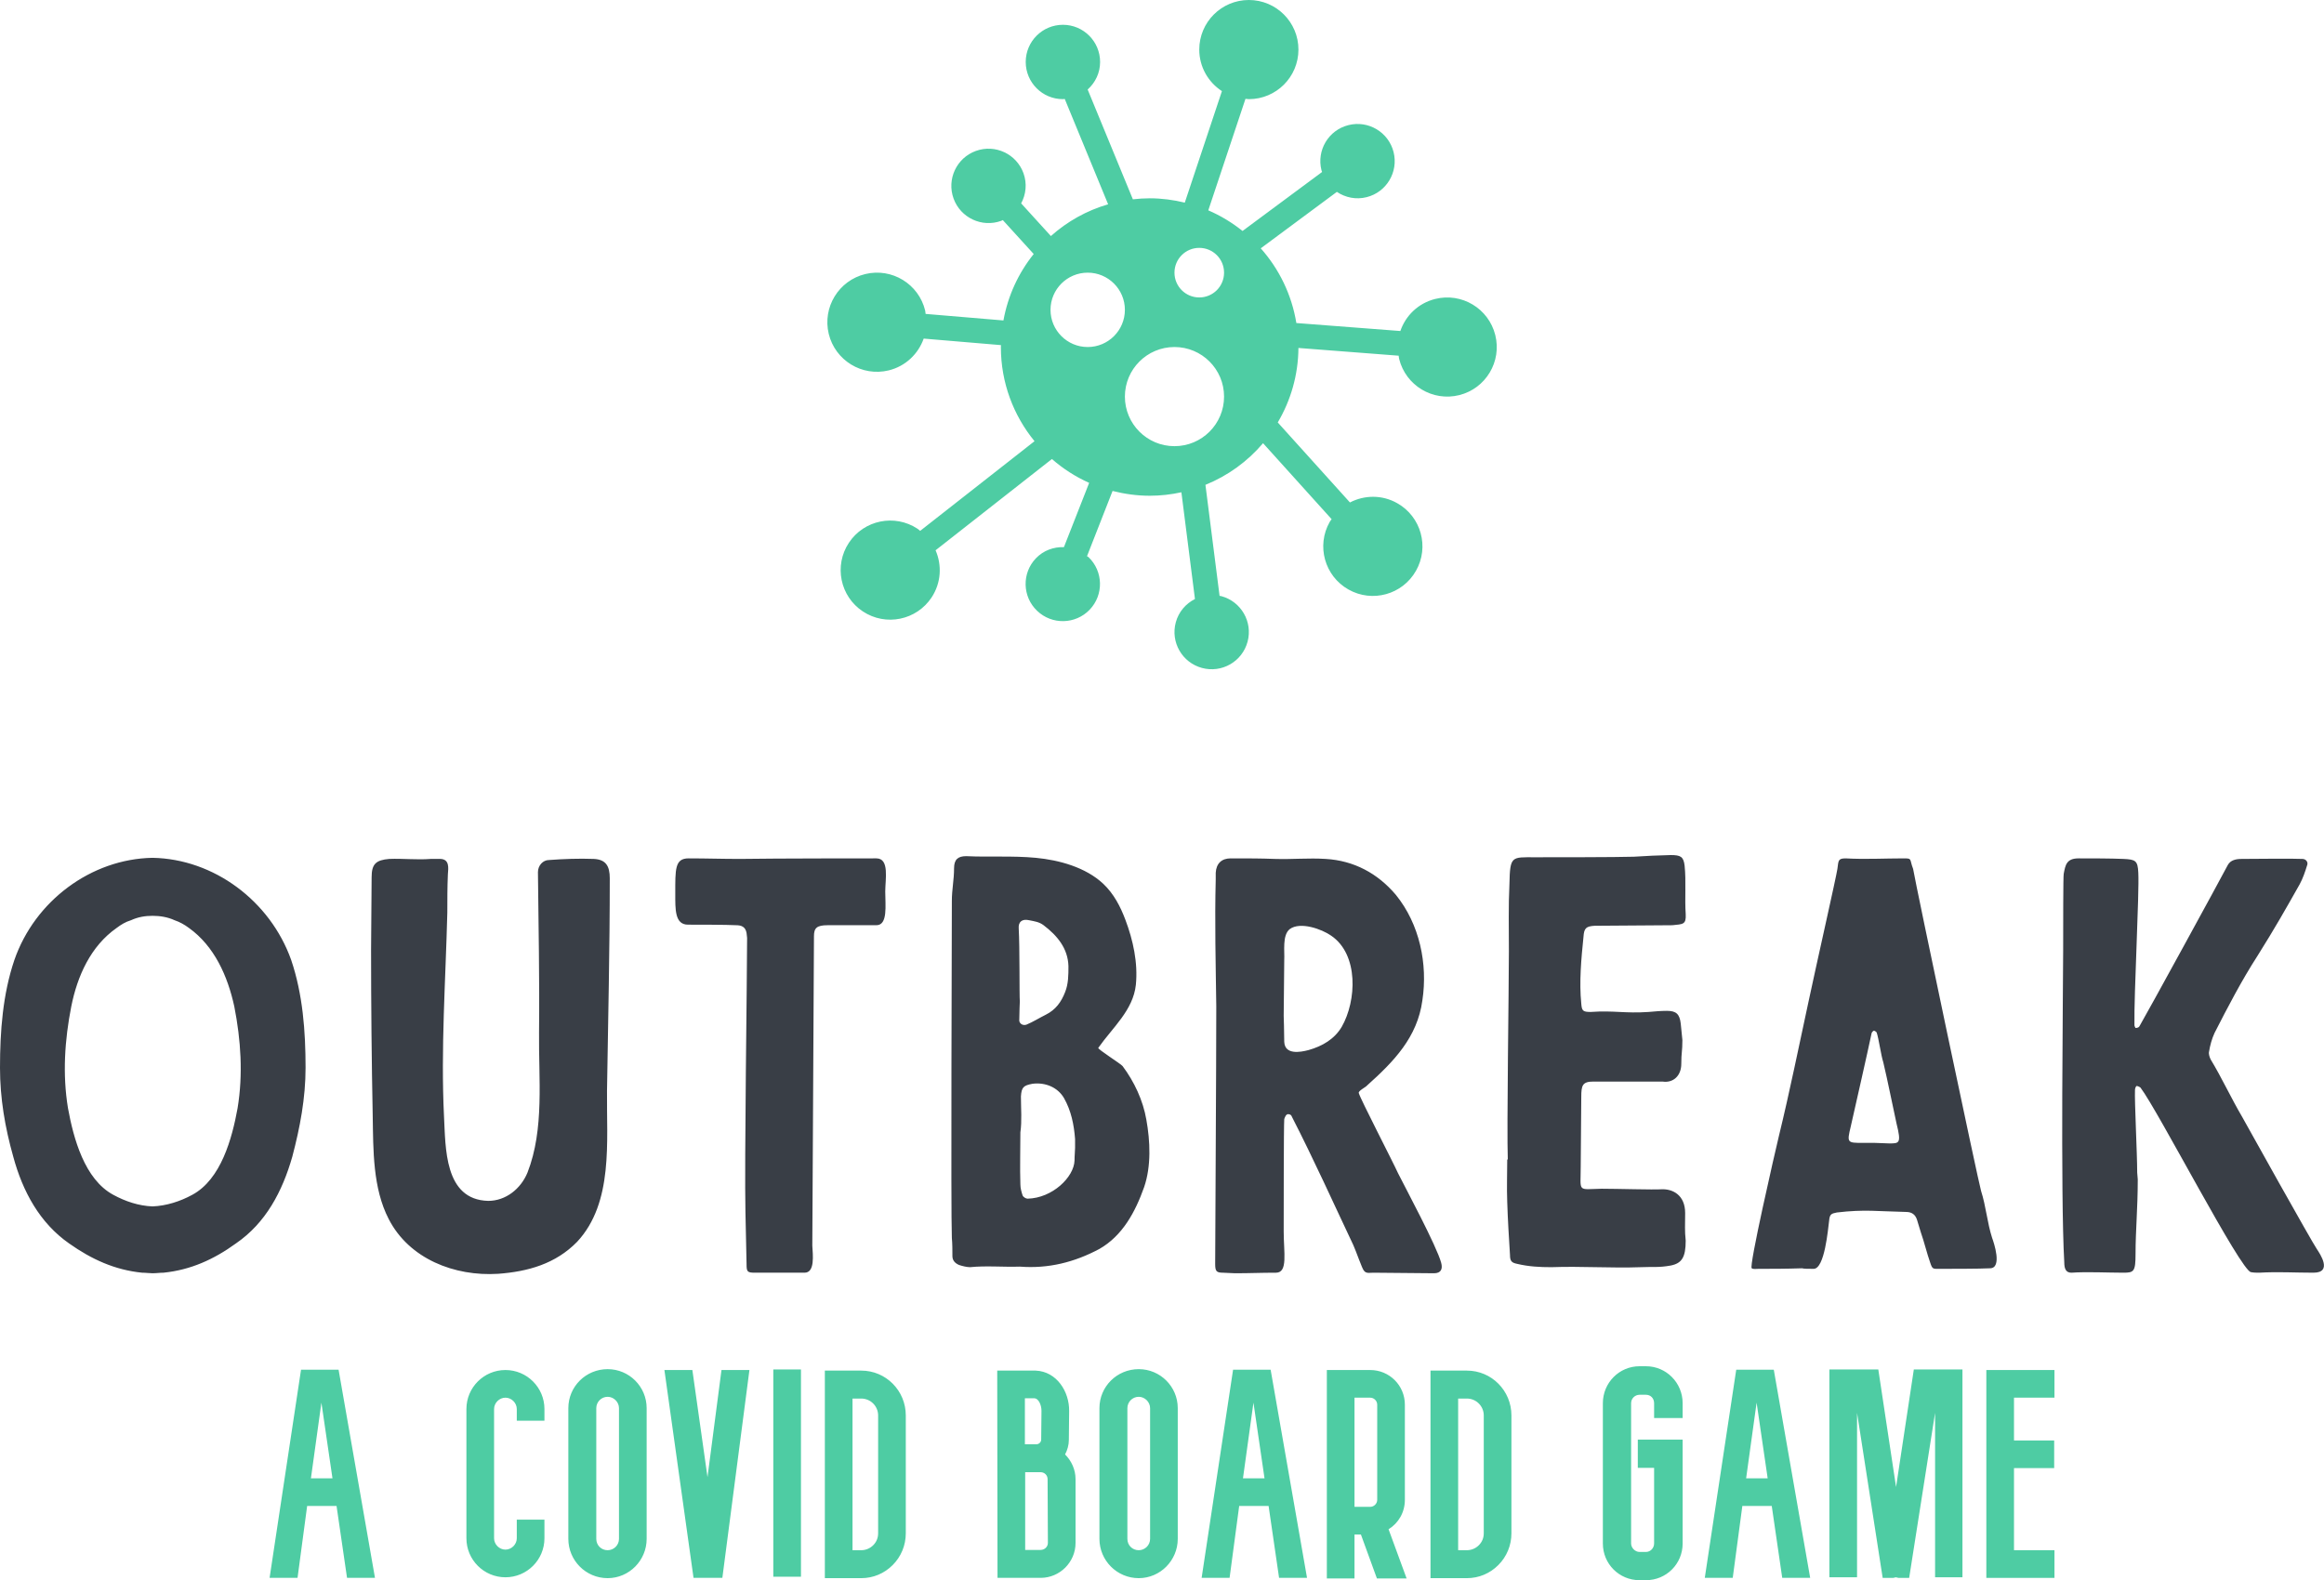 <svg
    width="250"
    height="170.02"
    viewBox="0 0 250 170.02"
  >
    <g
      id="SvgjsG1117"
      featurekey="symbolFeature-0"
      transform="matrix(2.667,0,0,2.667,83.67,-2.667)"
      fill="#4ecca3"
    >
      <g xmlns="http://www.w3.org/2000/svg" transform="translate(-30 -200)">
        <g
          xmlns="http://www.w3.org/2000/svg"
          xmlns:xlink="http://www.w3.org/1999/xlink"
        >
          <path
            d="M58.939,214.516c-0.268-1.072-1.354-1.723-2.424-1.455c-0.684,0.171-1.193,0.674-1.404,1.293l-4.195-0.322    c-0.188-1.147-0.697-2.183-1.436-3.014l3.07-2.277c0.342,0.229,0.771,0.322,1.201,0.213c0.803-0.201,1.289-1.018,1.086-1.821    c-0.203-0.802-1.019-1.289-1.822-1.085c-0.803,0.201-1.289,1.018-1.086,1.82c0.006,0.024,0.018,0.046,0.025,0.07l-3.209,2.38    c-0.418-0.335-0.881-0.617-1.381-0.832l1.5-4.499C48.91,204.989,48.953,205,49,205c1.105,0,2-0.895,2-2s-0.895-2-2-2    c-1.104,0-2,0.895-2,2c0,0.703,0.365,1.319,0.914,1.676l-1.498,4.499C45.961,209.064,45.488,209,45,209    c-0.229,0-0.455,0.016-0.678,0.041l-1.824-4.43C42.805,204.337,43,203.943,43,203.5c0-0.828-0.672-1.5-1.5-1.5s-1.5,0.672-1.5,1.5    s0.672,1.5,1.5,1.5c0.025,0,0.049-0.006,0.074-0.008l1.75,4.25c-0.869,0.252-1.652,0.695-2.309,1.281l-1.199-1.318    c0.195-0.361,0.244-0.799,0.094-1.216c-0.281-0.778-1.141-1.182-1.92-0.9c-0.779,0.281-1.182,1.142-0.9,1.921    c0.281,0.778,1.143,1.181,1.92,0.9c0.023-0.009,0.045-0.023,0.066-0.031l1.246,1.369c-0.613,0.763-1.039,1.678-1.221,2.68    l-3.139-0.264c-0.008-0.045-0.008-0.09-0.018-0.135c-0.26-1.074-1.342-1.733-2.414-1.473c-1.074,0.26-1.734,1.341-1.475,2.414    c0.262,1.074,1.342,1.732,2.416,1.473c0.684-0.166,1.195-0.666,1.414-1.283l3.117,0.263c0,0.026-0.004,0.052-0.004,0.077    c0,1.441,0.51,2.764,1.357,3.799l-4.613,3.618c-0.035-0.027-0.066-0.06-0.105-0.085c-0.92-0.609-2.162-0.355-2.77,0.566    c-0.609,0.921-0.355,2.163,0.566,2.77c0.922,0.609,2.162,0.355,2.771-0.566c0.387-0.586,0.422-1.302,0.16-1.902l4.693-3.682    c0.447,0.391,0.951,0.717,1.502,0.962l-1.018,2.593c-0.41-0.013-0.822,0.129-1.129,0.449c-0.572,0.596-0.553,1.547,0.047,2.119    c0.598,0.574,1.547,0.553,2.121-0.045c0.572-0.598,0.551-1.548-0.047-2.12c-0.018-0.018-0.041-0.023-0.061-0.038l1.031-2.632    C43.986,220.928,44.484,221,45,221c0.439,0,0.867-0.05,1.279-0.14l0.547,4.306c-0.367,0.186-0.658,0.515-0.773,0.942    c-0.217,0.799,0.256,1.623,1.057,1.839c0.799,0.217,1.623-0.257,1.838-1.057c0.217-0.799-0.258-1.623-1.057-1.839    c-0.023-0.007-0.047-0.007-0.072-0.012l-0.57-4.479c0.906-0.367,1.701-0.946,2.324-1.68l2.766,3.066    c-0.025,0.038-0.055,0.07-0.078,0.111c-0.545,0.961-0.205,2.182,0.756,2.725c0.961,0.545,2.182,0.206,2.725-0.756    c0.545-0.961,0.207-2.181-0.756-2.725c-0.611-0.347-1.328-0.332-1.908-0.03l-2.912-3.228c0.521-0.883,0.826-1.906,0.834-3.005    l4.043,0.312c0.008,0.045,0.008,0.089,0.02,0.134c0.268,1.071,1.354,1.724,2.424,1.456    C58.557,216.673,59.209,215.587,58.939,214.516z M42.5,215c-0.828,0-1.5-0.672-1.5-1.5s0.672-1.5,1.5-1.5s1.5,0.672,1.5,1.5    S43.328,215,42.5,215z M46,219c-1.104,0-2-0.895-2-2s0.896-2,2-2c1.105,0,2,0.895,2,2S47.105,219,46,219z M47,213    c-0.553,0-1-0.447-1-1s0.447-1,1-1s1,0.447,1,1S47.553,213,47,213z"
          ></path>
        </g>
      </g>
    </g>
    <g
      id="SvgjsG1118"
      featurekey="nameFeature-0"
      transform="matrix(1.486,0,0,1.486,-2.972,77.496)"
      fill="#393e46"
    >
      <path
        d="M23.08 17.36 c0.84 2.48 1.04 5.16 1.04 7.8 c0 2.2 -0.4 4.32 -0.96 6.44 c-0.72 2.52 -1.92 4.8 -4.08 6.28 c-1.6 1.16 -3.28 1.92 -5.24 2.12 c-0.28 0 -0.52 0.04 -0.8 0.04 c-0.24 0 -0.48 -0.04 -0.76 -0.04 c-1.96 -0.2 -3.64 -0.96 -5.28 -2.12 c-2.12 -1.48 -3.36 -3.76 -4.04 -6.28 c-0.6 -2.12 -0.96 -4.24 -0.96 -6.44 c0 -2.64 0.2 -5.32 1.04 -7.8 c1.48 -4.28 5.56 -7.32 10 -7.4 c4.44 0.08 8.52 3.12 10.04 7.4 z M19.2 28.08 c0.4 -2.44 0.24 -4.92 -0.24 -7.36 c-0.48 -2.2 -1.44 -4.36 -3.28 -5.68 c-0.32 -0.24 -0.68 -0.44 -1.04 -0.56 c-0.52 -0.24 -1.08 -0.32 -1.6 -0.32 s-1.04 0.08 -1.56 0.32 c-0.4 0.12 -0.72 0.32 -1.04 0.56 c-1.88 1.32 -2.84 3.48 -3.28 5.68 c-0.48 2.44 -0.64 4.92 -0.24 7.36 c0.4 2.2 1.2 5.16 3.28 6.28 c0.88 0.48 1.84 0.8 2.84 0.84 c1 -0.04 2 -0.36 2.88 -0.84 c2.08 -1.12 2.88 -4.08 3.28 -6.28 z M28.862 16.56 c0 4.04 0.04 8.12 0.12 12.12 c0.04 2.44 0 5.2 1.16 7.44 c1.48 2.88 4.76 4.16 7.92 3.96 c2.16 -0.16 4.16 -0.72 5.72 -2.32 c2.64 -2.84 2.12 -7.28 2.16 -10.92 c0.08 -5.24 0.2 -10.12 0.2 -15.4 c0 -0.88 -0.28 -1.36 -1.16 -1.4 c-1.08 -0.04 -2.16 0 -3.24 0.08 c-0.44 0 -0.8 0.4 -0.8 0.88 c0.04 3.84 0.12 7.72 0.08 11.6 c-0.04 3.32 0.4 7 -0.84 10.16 c-0.48 1.16 -1.56 2.04 -2.84 2.04 c-3.2 -0.08 -3.08 -3.88 -3.2 -6.12 c-0.24 -4.88 0.12 -9.88 0.24 -14.76 c0 -0.92 0 -1.84 0.04 -2.76 c0.04 -0.48 0.12 -1.08 -0.52 -1.12 l-0.72 0 c-1 0.08 -2 -0.04 -3 0 c-0.96 0.08 -1.28 0.36 -1.28 1.32 c0 1.72 -0.04 3.48 -0.04 5.2 z M55.964 35.64 c0.04 1.24 0.04 2.48 0.08 3.72 c0 0.56 0.04 0.64 0.6 0.64 l3.6 0 c0.76 0 0.6 -1.28 0.56 -1.96 l0.12 -22.4 c0 -0.6 0.2 -0.8 1 -0.8 l3.52 0 c0.84 0 0.64 -1.44 0.64 -2.44 c0 -0.88 0.32 -2.4 -0.64 -2.4 c-0.68 0 -7.2 0 -9.88 0.04 c-1.32 0 -2.4 -0.04 -3.72 -0.04 c-1 0 -0.96 0.8 -0.96 2.56 c0 1.12 -0.04 2.24 0.92 2.24 c0.56 0 2.84 0 3.48 0.04 c0.4 0 0.68 0.12 0.76 0.56 c0 0.12 0.04 0.24 0.04 0.36 c0 2.88 -0.2 16.28 -0.12 19.88 z M70.906 13.08 c0 1.92 -0.08 22.56 0 24.4 c0.04 0.44 0.04 0.88 0.04 1.32 c0 0.32 0.2 0.52 0.48 0.64 c0.24 0.08 0.56 0.16 0.8 0.16 c1.16 -0.12 2.4 0 3.6 -0.04 c2.08 0.16 3.96 -0.32 5.76 -1.28 c1.68 -0.96 2.6 -2.68 3.24 -4.48 c0.52 -1.52 0.44 -3.32 0.16 -4.88 c-0.24 -1.4 -0.88 -2.76 -1.72 -3.88 c-0.12 -0.16 -1.84 -1.24 -1.76 -1.32 c1.04 -1.48 2.52 -2.72 2.72 -4.56 c0.16 -1.6 -0.2 -3.24 -0.76 -4.72 c-0.36 -0.96 -0.84 -1.88 -1.6 -2.6 c-1.28 -1.2 -3.2 -1.72 -4.88 -1.88 c-1.72 -0.16 -3.32 -0.04 -5.04 -0.12 c-0.6 0 -0.88 0.24 -0.88 0.88 c0 0.84 -0.16 1.52 -0.16 2.36 z M75.826 20.36 c-0.04 -0.44 0 -3.96 -0.08 -5.28 c-0.04 -0.48 0.24 -0.72 0.76 -0.6 c0.4 0.08 0.72 0.12 1.04 0.36 c1 0.76 1.76 1.68 1.8 2.96 c0 0.64 0 1.28 -0.24 1.88 c-0.28 0.72 -0.68 1.28 -1.4 1.64 c-0.48 0.24 -0.92 0.52 -1.4 0.72 c-0.24 0.08 -0.48 -0.04 -0.52 -0.28 c0 -0.48 0.04 -1.4 0.04 -1.4 z M79.826 30.96 c0 0.2 -0.04 0.56 -0.04 0.92 c-0.04 1.2 -1.6 2.72 -3.4 2.76 c-0.12 0 -0.32 -0.12 -0.36 -0.24 c-0.08 -0.24 -0.16 -0.52 -0.16 -0.8 c-0.04 -1.24 0 -2.44 0 -3.76 c0.12 -0.84 0.04 -1.72 0.04 -2.6 c0.04 -0.68 0.2 -0.8 0.84 -0.92 c0.96 -0.12 1.84 0.28 2.28 1.04 c0.52 0.92 0.72 1.92 0.8 2.96 l0 0.64 z M94.928 37 c0 -1.04 0 -7.6 0.04 -8.12 c0.04 -0.12 0.12 -0.36 0.28 -0.36 s0.24 0.08 0.28 0.2 c1.6 3.12 3 6.24 4.44 9.28 c0.2 0.44 0.64 1.72 0.76 1.84 c0.16 0.24 0.44 0.16 0.68 0.16 l4.4 0.04 c0.52 0 0.64 -0.32 0.52 -0.76 c-0.32 -1.2 -2.6 -5.44 -3.12 -6.48 c-0.36 -0.8 -2.76 -5.44 -2.84 -5.8 c-0.08 -0.16 0.52 -0.44 0.6 -0.56 c1.92 -1.72 3.64 -3.48 4 -6.16 c0.4 -2.64 -0.2 -5.52 -1.92 -7.64 c-1.32 -1.56 -3.04 -2.48 -5.08 -2.6 c-1.24 -0.08 -2.44 0.04 -3.68 0 c-1.08 -0.04 -1.84 -0.04 -3.2 -0.04 c-0.64 0 -1.04 0.36 -1.08 1.04 l0 0.48 c-0.08 3.08 0 6.16 0.04 9.2 c0 4.64 -0.08 16.88 -0.08 18.64 c0 0.52 0.08 0.64 0.56 0.64 c0.28 0 0.6 0.04 0.88 0.04 c1.12 0 1.8 -0.04 2.96 -0.04 c0.88 0 0.56 -1.44 0.56 -3 z M94.928 21.4 l0.04 -4.04 c0.04 -0.6 -0.16 -1.8 0.4 -2.24 c0.76 -0.56 2.32 0 3 0.48 c2 1.36 1.84 4.72 0.76 6.6 c-0.52 0.88 -1.4 1.4 -2.4 1.68 c-0.6 0.16 -1.72 0.36 -1.76 -0.6 c0 -0.64 -0.04 -1.88 -0.04 -1.88 z M111.15 31.8 l-0.04 0 c0 1 -0.04 2.04 0 3.08 c0.04 1.28 0.12 2.56 0.2 3.84 c0 0.44 0.12 0.56 0.52 0.64 c0.84 0.2 1.64 0.24 2.48 0.24 c2.16 -0.08 4.32 0.08 6.48 0 c0.88 -0.04 1.28 0.04 2.16 -0.12 c0.8 -0.16 1.08 -0.6 1.08 -1.8 c-0.08 -0.76 -0.04 -1.08 -0.04 -2 c0 -1.32 -0.92 -1.76 -1.72 -1.72 c-0.56 0.04 -3.24 -0.04 -4.32 -0.04 c-1.8 0.04 -1.52 0.28 -1.52 -1.6 c0 -1.52 0.04 -3.48 0.04 -5.04 c0 -0.84 0.08 -1.12 0.88 -1.12 l5 0 c0.8 0.12 1.36 -0.44 1.36 -1.28 s0.08 -0.88 0.08 -1.72 l-0.12 -1.2 c-0.08 -0.68 -0.32 -0.92 -1 -0.92 c-0.44 0 -0.88 0.04 -1.32 0.08 c-1.72 0.12 -2.52 -0.12 -4.2 0 c-0.56 0 -0.64 -0.08 -0.68 -0.6 c-0.16 -1.56 0 -3.28 0.16 -4.84 c0.04 -0.64 0.2 -0.76 0.8 -0.8 l5.64 -0.04 c0.76 -0.08 1 -0.04 0.96 -0.8 c-0.08 -1.16 0.04 -2.36 -0.08 -3.52 c-0.08 -0.64 -0.28 -0.76 -1 -0.76 c-1.2 0.04 -1.48 0.04 -2.68 0.12 c-1.2 0.04 -6 0.04 -7.16 0.04 c-1.68 0 -1.8 -0.12 -1.84 1.92 c-0.08 1.6 -0.04 3.24 -0.04 4.88 c0 2.8 -0.16 12.84 -0.08 15.08 z M132.452 39.68 c0.12 0.04 0.48 0.04 0.84 0.04 c0.8 0 1.04 -2.88 1.12 -3.48 c0.04 -0.48 0.16 -0.52 0.56 -0.6 c2 -0.24 3 -0.08 5 -0.04 c0.44 0 0.68 0.2 0.8 0.56 l0.28 0.92 c0.24 0.68 0.44 1.52 0.68 2.2 c0.16 0.48 0.2 0.44 0.68 0.44 c0.64 0 2.96 0 3.64 -0.04 c0.92 0 0.28 -1.88 0.16 -2.2 c-0.36 -1.12 -0.44 -2.28 -0.8 -3.4 c-0.16 -0.48 -4.72 -22.12 -4.92 -23.32 c-0.28 -0.72 -0.04 -0.76 -0.68 -0.76 c-1.36 0 -2.8 0.08 -4.2 0 c-0.56 0 -0.52 0.16 -0.6 0.76 c-0.08 0.56 -1.52 6.92 -2.08 9.56 c-0.72 3.32 -1.36 6.52 -2.16 9.8 c-0.28 1.16 -2.2 9.52 -1.96 9.56 c0.12 0.08 0.32 0.04 0.48 0.04 c1 0 1.92 0 3.16 -0.04 z M137.692 30.6 l-0.84 0 c-1.12 0 -1.16 0 -0.88 -1.16 c0.2 -0.88 1.28 -5.64 1.52 -6.8 c0.04 -0.08 0.12 -0.16 0.16 -0.16 c0.08 0 0.16 0.08 0.2 0.12 c0.16 0.48 0.32 1.68 0.48 2.16 c0.36 1.52 0.6 2.8 0.96 4.44 c0.36 1.44 0.2 1.44 -0.52 1.44 c-0.36 0 -0.72 -0.04 -1.08 -0.04 z M156.714 32.76 c0 -1.4 -0.2 -5.2 -0.16 -6 c0 -0.12 0.08 -0.28 0.12 -0.28 c0.08 0 0.24 0.08 0.28 0.12 c1.28 1.68 7.28 13.32 8 13.36 c0.2 0.04 0.4 0.04 0.6 0.04 c1.36 -0.08 2.56 0 3.92 0 c1.4 0 0.48 -1.36 0.24 -1.72 c-0.36 -0.52 -5.12 -9.04 -5.4 -9.56 c-0.8 -1.36 -1.48 -2.84 -2.28 -4.16 c-0.08 -0.16 -0.16 -0.4 -0.12 -0.56 c0.08 -0.48 0.2 -0.92 0.4 -1.36 c0.96 -1.88 1.96 -3.8 3.12 -5.6 c1.28 -2.04 2 -3.32 3.04 -5.16 c0.24 -0.44 0.4 -0.92 0.56 -1.44 c0.04 -0.2 -0.12 -0.4 -0.36 -0.4 c-0.76 -0.04 -3.52 0 -4.4 0 c-0.4 0 -0.8 0.08 -1 0.44 c-0.52 1 -5.88 10.8 -6.4 11.68 c-0.04 0.08 -0.16 0.12 -0.28 0.12 c0 0 -0.08 -0.12 -0.08 -0.2 c-0.04 -2.24 0.36 -9.56 0.28 -11.04 c-0.04 -0.88 -0.2 -0.96 -1.08 -1 c-0.96 -0.04 -2.28 -0.04 -3.24 -0.04 c-0.88 0 -0.96 0.48 -1.08 1.12 c-0.04 0.12 -0.04 3.88 -0.04 5.56 c0 2.44 -0.2 17.72 0.08 22.56 c0 0.48 0.12 0.76 0.52 0.76 c1.08 -0.08 2.68 0 3.76 0 c0.76 0 0.88 -0.08 0.88 -1.36 c0 -1.72 0.16 -3.28 0.16 -5.4 c0 -0.16 -0.04 -0.32 -0.04 -0.48 z"
      ></path>
    </g>
    <g
      id="SvgjsG1119"
      featurekey="sloganFeature-0"
      transform="matrix(1.566,0,0,1.566,29,138.45)"
      fill="#4ecca3"
    >
      <path
        d="M5.32 20 l-0.72 -4.94 l-2.02 0 l-0.66 4.94 l-1.92 0 l2.16 -14.3 l2.58 0 l2.5 14.3 l-1.92 0 z M2.84 13.16 l1.48 0 l-0.76 -5.2 z M16.201 19.96 c-1.48 0 -2.68 -1.2 -2.68 -2.68 l0 -8.88 c0 -1.48 1.2 -2.68 2.68 -2.68 s2.68 1.2 2.68 2.68 l0 0.8 l-1.9 0 l0 -0.8 c0 -0.42 -0.36 -0.78 -0.78 -0.78 s-0.78 0.36 -0.78 0.78 l0 8.88 c0 0.42 0.36 0.78 0.78 0.78 s0.78 -0.36 0.78 -0.78 l0 -1.28 l1.9 0 l0 1.28 c0 1.48 -1.2 2.68 -2.68 2.68 z M23.222 20.02 c-1.5 0 -2.7 -1.22 -2.7 -2.7 l0 -8.98 c0 -1.48 1.2 -2.68 2.7 -2.68 c1.48 0 2.68 1.2 2.68 2.68 l0 8.98 c0 1.48 -1.2 2.7 -2.68 2.7 z M23.222 7.56 c-0.44 0 -0.78 0.36 -0.78 0.78 l0 8.98 c0 0.44 0.34 0.78 0.78 0.78 c0.42 0 0.78 -0.34 0.78 -0.78 l0 -8.98 c0 -0.42 -0.36 -0.78 -0.78 -0.78 z M31.102 20 l-1.98 0 l-2 -14.28 l1.92 0 l1.04 7.36 l0.96 -7.36 l1.92 0 z M36.502 5.68 l0 14.24 l-1.9 0 l0 -14.24 l1.9 0 z M40.643 20.02 l-2.5 0 l0 -14.26 l2.5 0 c1.7 0 3.06 1.38 3.06 3.08 l0 8.1 c0 0.82 -0.32 1.6 -0.9 2.18 s-1.34 0.9 -2.16 0.9 z M40.043 7.68 l0 10.42 l0.6 0 c0.3 0 0.6 -0.12 0.82 -0.34 s0.34 -0.5 0.34 -0.82 l0 -8.1 c0 -0.64 -0.52 -1.16 -1.16 -1.16 l-0.6 0 z M54.644 11.52 c0.44 0.44 0.72 1.04 0.72 1.7 l0 4.38 c0 1.32 -1.08 2.4 -2.4 2.4 l-2.96 0 l-0.02 -14.24 l2.64 0 c1.46 0.06 2.32 1.46 2.3 2.78 l-0.02 1.98 c0 0.36 -0.1 0.7 -0.26 1 z M52.964 18.08 c0.28 0 0.5 -0.22 0.5 -0.48 l-0.02 -4.38 c0 -0.28 -0.22 -0.48 -0.48 -0.48 l-1.06 0 l0 5.34 l1.06 0 z M51.884 7.66 l0 3.16 l0.8 0 c0.16 0 0.32 -0.14 0.32 -0.32 l0.02 -1.98 c0 -0.4 -0.2 -0.84 -0.48 -0.86 l-0.66 0 z M59.705 20.02 c-1.5 0 -2.7 -1.22 -2.7 -2.7 l0 -8.98 c0 -1.48 1.2 -2.68 2.7 -2.68 c1.48 0 2.68 1.2 2.68 2.68 l0 8.98 c0 1.48 -1.2 2.7 -2.68 2.7 z M59.705 7.56 c-0.44 0 -0.78 0.36 -0.78 0.78 l0 8.98 c0 0.44 0.34 0.78 0.78 0.78 c0.42 0 0.78 -0.34 0.78 -0.78 l0 -8.98 c0 -0.42 -0.36 -0.78 -0.78 -0.78 z M69.345 20 l-0.72 -4.94 l-2.02 0 l-0.66 4.94 l-1.92 0 l2.16 -14.3 l2.58 0 l2.5 14.3 l-1.92 0 z M66.865 13.16 l1.48 0 l-0.76 -5.2 z M78.106 20.04 l-2.04 0 l-1.1 -3.02 l-0.44 0 l0 3.02 l-1.9 0 l0 -14.32 l2.98 0 c1.32 0 2.38 1.06 2.38 2.38 l0 6.54 c0 0.86 -0.44 1.6 -1.12 2.02 z M74.526 7.62 l0 7.5 l1.08 0 c0.26 0 0.48 -0.22 0.48 -0.48 l0 -6.54 c0 -0.26 -0.22 -0.48 -0.48 -0.48 l-1.08 0 z M82.246 20.02 l-2.5 0 l0 -14.26 l2.5 0 c1.7 0 3.06 1.38 3.06 3.08 l0 8.1 c0 0.82 -0.32 1.6 -0.9 2.18 s-1.34 0.9 -2.16 0.9 z M81.646 7.68 l0 10.42 l0.6 0 c0.3 0 0.6 -0.12 0.82 -0.34 s0.34 -0.5 0.34 -0.82 l0 -8.1 c0 -0.64 -0.52 -1.16 -1.16 -1.16 l-0.6 0 z M94.547 20.16 l-0.44 0 c-1.4 0 -2.52 -1.12 -2.52 -2.52 l0 -9.64 c0 -1.4 1.12 -2.54 2.52 -2.54 l0.44 0 c1.4 0 2.52 1.14 2.52 2.54 l0 1.02 l-1.96 0 l0 -1.02 c0 -0.34 -0.24 -0.58 -0.56 -0.58 l-0.44 0 c-0.3 0 -0.58 0.24 -0.58 0.58 l0 9.64 c0 0.3 0.28 0.58 0.58 0.58 l0.44 0 c0.32 0 0.56 -0.28 0.56 -0.58 l0 -5.2 l-1.12 0 l0 -1.94 l3.08 0 l0 7.14 c0 1.4 -1.12 2.52 -2.52 2.52 z M103.908 20 l-0.72 -4.94 l-2.02 0 l-0.66 4.94 l-1.92 0 l2.16 -14.3 l2.58 0 l2.5 14.3 l-1.92 0 z M101.428 13.16 l1.48 0 l-0.76 -5.2 z M112.948 5.68 l3.34 0 l0 14.28 l-1.88 0 l0 -11.3 l-1.78 11.34 l-0.74 0 l-0.18 -0.04 l-0.16 0.04 l-0.74 0 l-1.76 -11.34 l0 11.3 l-1.9 0 l0 -14.28 l3.36 0 l1.22 8.08 z M122.589 12.46 l-2.76 0 l0 5.64 l2.78 0 l0 1.9 l-4.68 0 l0 -14.28 l4.68 0 l0 1.9 l-2.78 0 l0 2.94 l2.76 0 l0 1.9 z"
      ></path>
    </g>
  </svg>